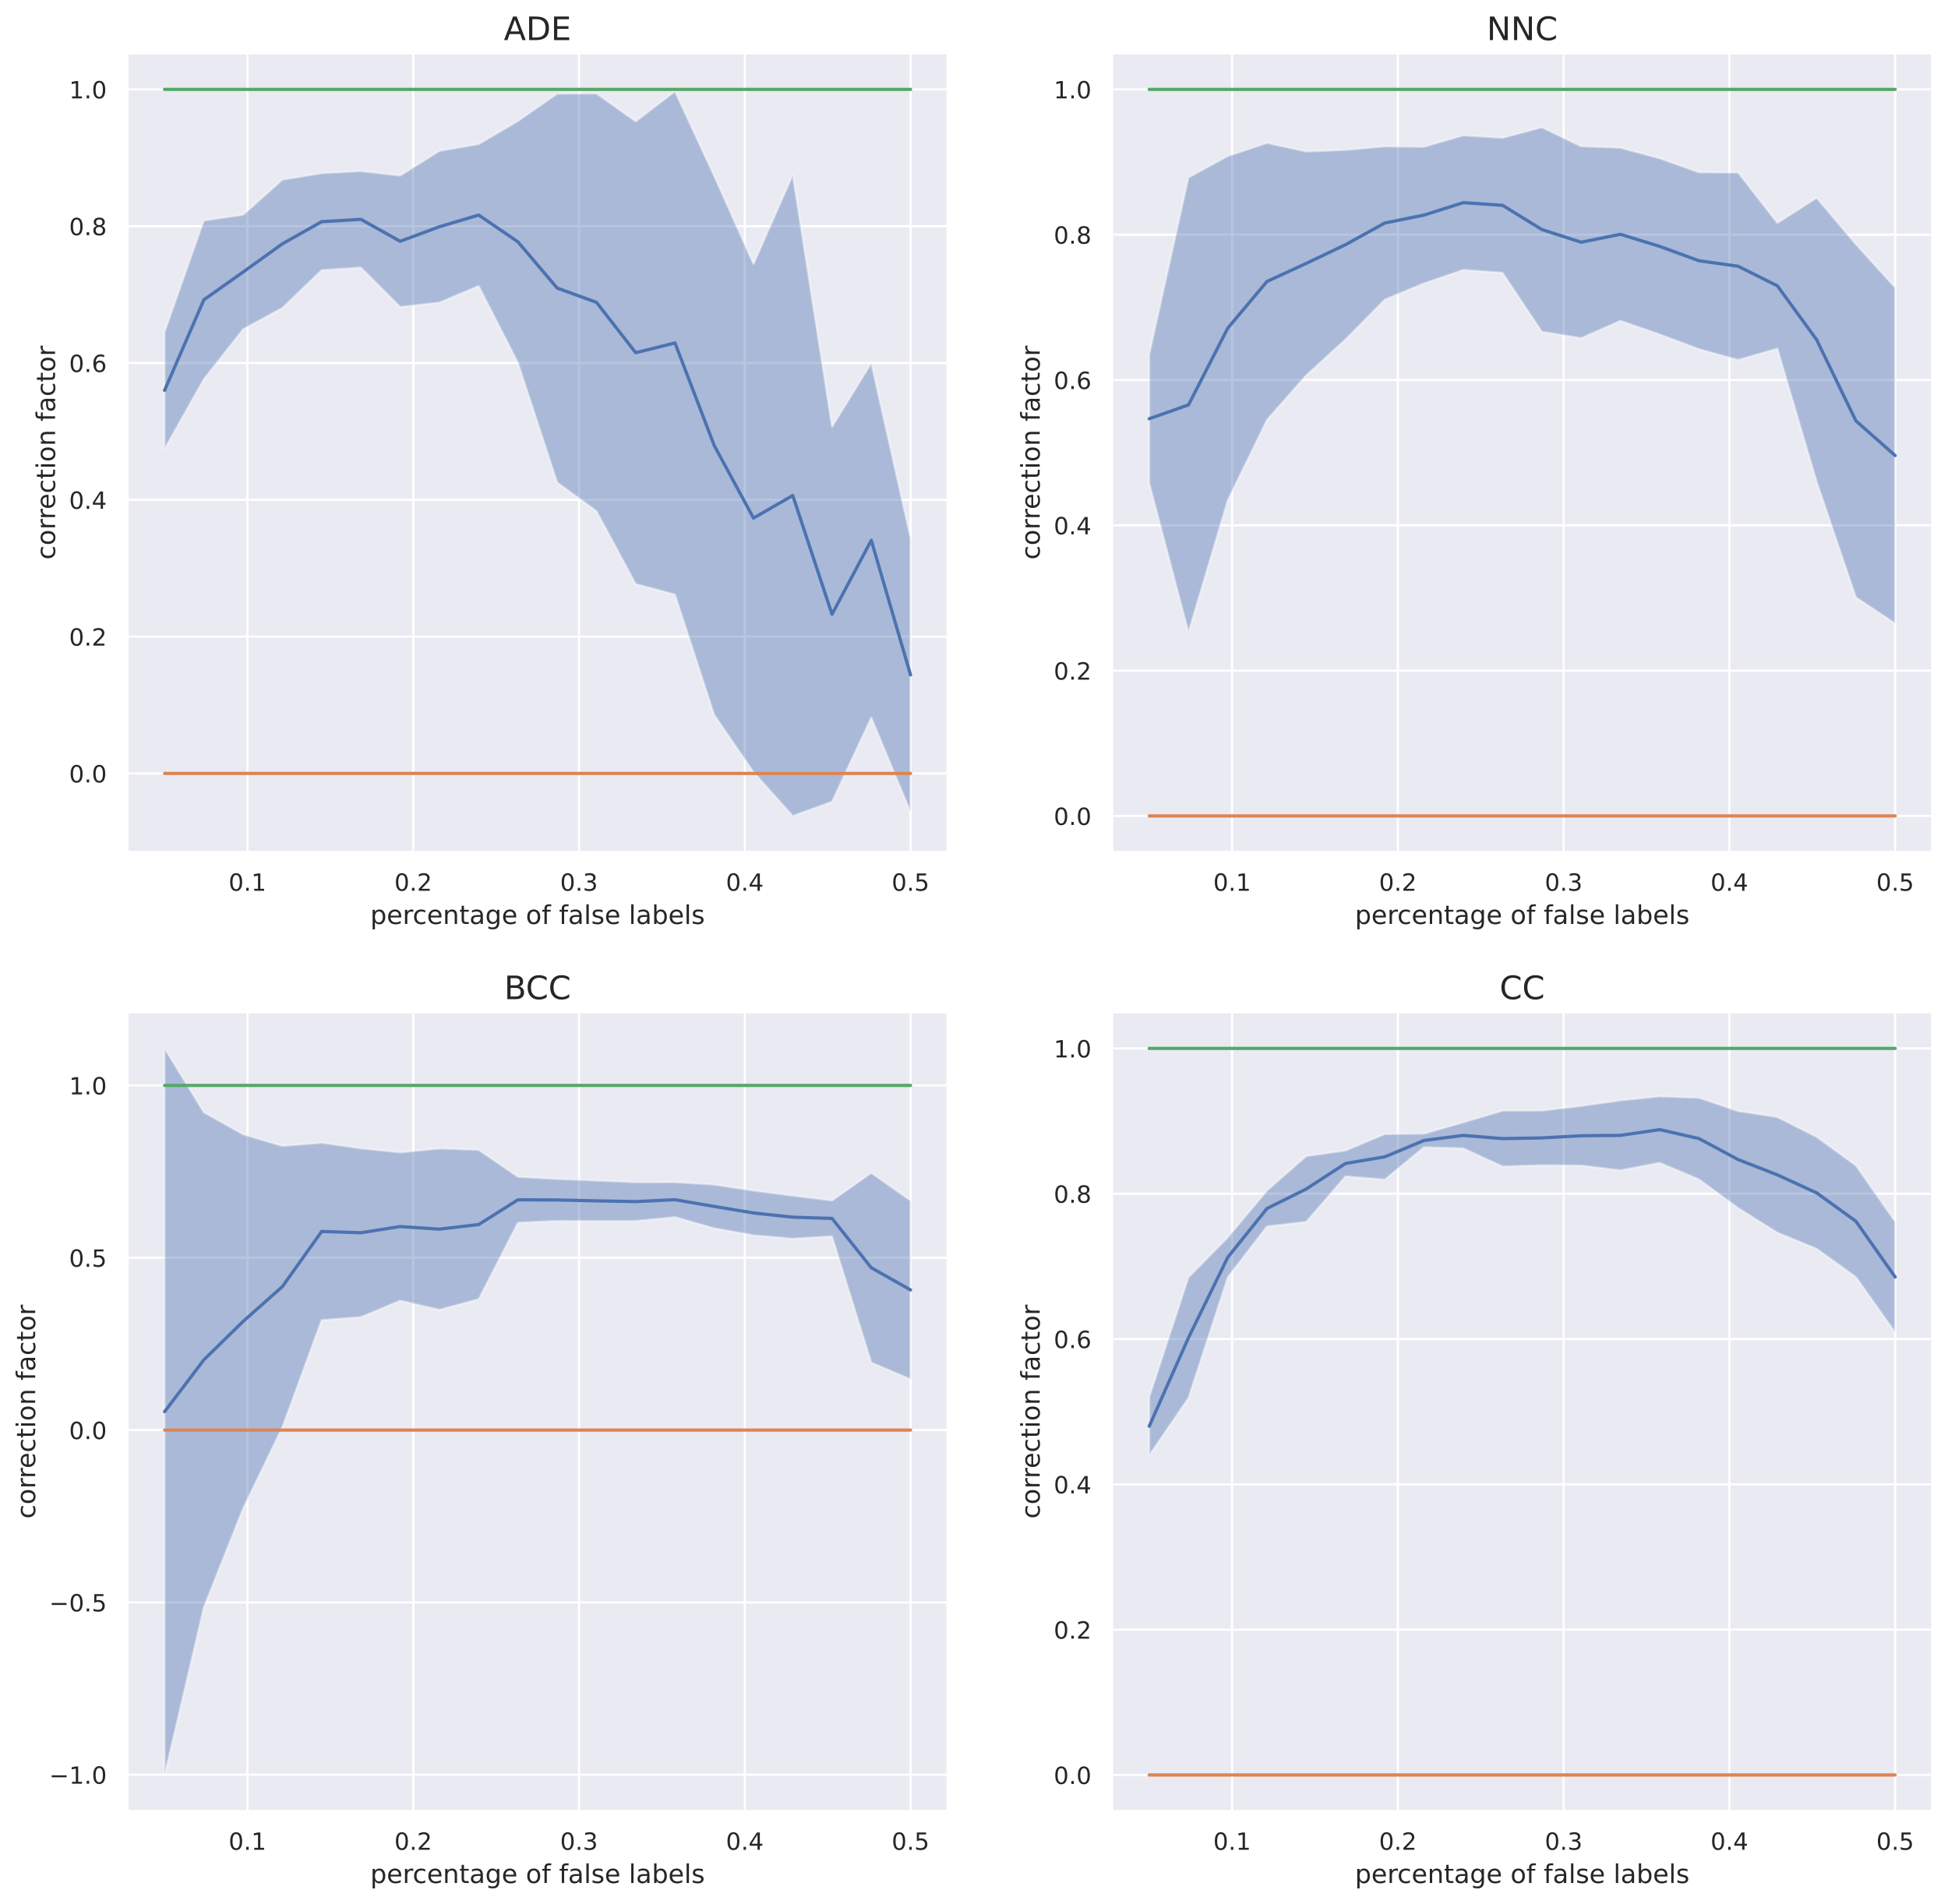 <?xml version="1.0" encoding="utf-8" standalone="no"?>
<!DOCTYPE svg PUBLIC "-//W3C//DTD SVG 1.1//EN"
  "http://www.w3.org/Graphics/SVG/1.1/DTD/svg11.dtd">
<!-- Created with matplotlib (https://matplotlib.org/) -->
<svg height="882.957pt" version="1.1" viewBox="0 0 903.225 882.957" width="903.225pt" xmlns="http://www.w3.org/2000/svg" xmlns:xlink="http://www.w3.org/1999/xlink">
 <defs>
  <style type="text/css">
*{stroke-linecap:butt;stroke-linejoin:round;}
  </style>
 </defs>
 <g id="figure_1">
  <g id="patch_1">
   <path d="M 0 882.957 
L 903.225 882.957 
L 903.225 0 
L 0 0 
z
" style="fill:#ffffff;"/>
  </g>
  <g id="axes_1">
   <g id="patch_2">
    <path d="M 59.025 395.234 
L 439.479 395.234 
L 439.479 24.598 
L 59.025 24.598 
z
" style="fill:#eaeaf2;"/>
   </g>
   <g id="matplotlib.axis_1">
    <g id="xtick_1">
     <g id="line2d_1">
      <path clip-path="url(#p4f6a552a9a)" d="M 114.748 395.234 
L 114.748 24.598 
" style="fill:none;stroke:#ffffff;stroke-linecap:round;"/>
     </g>
     <g id="text_1">
      <!-- 0.1 -->
      <defs>
       <path d="M 31.781 66.406 
Q 24.172 66.406 20.328 58.906 
Q 16.5 51.422 16.5 36.375 
Q 16.5 21.391 20.328 13.891 
Q 24.172 6.391 31.781 6.391 
Q 39.453 6.391 43.281 13.891 
Q 47.125 21.391 47.125 36.375 
Q 47.125 51.422 43.281 58.906 
Q 39.453 66.406 31.781 66.406 
z
M 31.781 74.219 
Q 44.047 74.219 50.516 64.516 
Q 56.984 54.828 56.984 36.375 
Q 56.984 17.969 50.516 8.266 
Q 44.047 -1.422 31.781 -1.422 
Q 19.531 -1.422 13.062 8.266 
Q 6.594 17.969 6.594 36.375 
Q 6.594 54.828 13.062 64.516 
Q 19.531 74.219 31.781 74.219 
z
" id="DejaVuSans-48"/>
       <path d="M 10.688 12.406 
L 21 12.406 
L 21 0 
L 10.688 0 
z
" id="DejaVuSans-46"/>
       <path d="M 12.406 8.297 
L 28.516 8.297 
L 28.516 63.922 
L 10.984 60.406 
L 10.984 69.391 
L 28.422 72.906 
L 38.281 72.906 
L 38.281 8.297 
L 54.391 8.297 
L 54.391 0 
L 12.406 0 
z
" id="DejaVuSans-49"/>
      </defs>
      <g style="fill:#262626;" transform="translate(106.001 413.092)scale(0.11 -0.11)">
       <use xlink:href="#DejaVuSans-48"/>
       <use x="63.623" xlink:href="#DejaVuSans-46"/>
       <use x="95.41" xlink:href="#DejaVuSans-49"/>
      </g>
     </g>
    </g>
    <g id="xtick_2">
     <g id="line2d_2">
      <path clip-path="url(#p4f6a552a9a)" d="M 191.607 395.234 
L 191.607 24.598 
" style="fill:none;stroke:#ffffff;stroke-linecap:round;"/>
     </g>
     <g id="text_2">
      <!-- 0.2 -->
      <defs>
       <path d="M 19.188 8.297 
L 53.609 8.297 
L 53.609 0 
L 7.328 0 
L 7.328 8.297 
Q 12.938 14.109 22.625 23.891 
Q 32.328 33.688 34.812 36.531 
Q 39.547 41.844 41.422 45.531 
Q 43.312 49.219 43.312 52.781 
Q 43.312 58.594 39.234 62.25 
Q 35.156 65.922 28.609 65.922 
Q 23.969 65.922 18.812 64.312 
Q 13.672 62.703 7.812 59.422 
L 7.812 69.391 
Q 13.766 71.781 18.938 73 
Q 24.125 74.219 28.422 74.219 
Q 39.75 74.219 46.484 68.547 
Q 53.219 62.891 53.219 53.422 
Q 53.219 48.922 51.531 44.891 
Q 49.859 40.875 45.406 35.406 
Q 44.188 33.984 37.641 27.219 
Q 31.109 20.453 19.188 8.297 
z
" id="DejaVuSans-50"/>
      </defs>
      <g style="fill:#262626;" transform="translate(182.861 413.092)scale(0.11 -0.11)">
       <use xlink:href="#DejaVuSans-48"/>
       <use x="63.623" xlink:href="#DejaVuSans-46"/>
       <use x="95.41" xlink:href="#DejaVuSans-50"/>
      </g>
     </g>
    </g>
    <g id="xtick_3">
     <g id="line2d_3">
      <path clip-path="url(#p4f6a552a9a)" d="M 268.467 395.234 
L 268.467 24.598 
" style="fill:none;stroke:#ffffff;stroke-linecap:round;"/>
     </g>
     <g id="text_3">
      <!-- 0.3 -->
      <defs>
       <path d="M 40.578 39.312 
Q 47.656 37.797 51.625 33 
Q 55.609 28.219 55.609 21.188 
Q 55.609 10.406 48.188 4.484 
Q 40.766 -1.422 27.094 -1.422 
Q 22.516 -1.422 17.656 -0.516 
Q 12.797 0.391 7.625 2.203 
L 7.625 11.719 
Q 11.719 9.328 16.594 8.109 
Q 21.484 6.891 26.812 6.891 
Q 36.078 6.891 40.938 10.547 
Q 45.797 14.203 45.797 21.188 
Q 45.797 27.641 41.281 31.266 
Q 36.766 34.906 28.719 34.906 
L 20.219 34.906 
L 20.219 43.016 
L 29.109 43.016 
Q 36.375 43.016 40.234 45.922 
Q 44.094 48.828 44.094 54.297 
Q 44.094 59.906 40.109 62.906 
Q 36.141 65.922 28.719 65.922 
Q 24.656 65.922 20.016 65.031 
Q 15.375 64.156 9.812 62.312 
L 9.812 71.094 
Q 15.438 72.656 20.344 73.438 
Q 25.25 74.219 29.594 74.219 
Q 40.828 74.219 47.359 69.109 
Q 53.906 64.016 53.906 55.328 
Q 53.906 49.266 50.438 45.094 
Q 46.969 40.922 40.578 39.312 
z
" id="DejaVuSans-51"/>
      </defs>
      <g style="fill:#262626;" transform="translate(259.72 413.092)scale(0.11 -0.11)">
       <use xlink:href="#DejaVuSans-48"/>
       <use x="63.623" xlink:href="#DejaVuSans-46"/>
       <use x="95.41" xlink:href="#DejaVuSans-51"/>
      </g>
     </g>
    </g>
    <g id="xtick_4">
     <g id="line2d_4">
      <path clip-path="url(#p4f6a552a9a)" d="M 345.326 395.234 
L 345.326 24.598 
" style="fill:none;stroke:#ffffff;stroke-linecap:round;"/>
     </g>
     <g id="text_4">
      <!-- 0.4 -->
      <defs>
       <path d="M 37.797 64.312 
L 12.891 25.391 
L 37.797 25.391 
z
M 35.203 72.906 
L 47.609 72.906 
L 47.609 25.391 
L 58.016 25.391 
L 58.016 17.188 
L 47.609 17.188 
L 47.609 0 
L 37.797 0 
L 37.797 17.188 
L 4.891 17.188 
L 4.891 26.703 
z
" id="DejaVuSans-52"/>
      </defs>
      <g style="fill:#262626;" transform="translate(336.58 413.092)scale(0.11 -0.11)">
       <use xlink:href="#DejaVuSans-48"/>
       <use x="63.623" xlink:href="#DejaVuSans-46"/>
       <use x="95.41" xlink:href="#DejaVuSans-52"/>
      </g>
     </g>
    </g>
    <g id="xtick_5">
     <g id="line2d_5">
      <path clip-path="url(#p4f6a552a9a)" d="M 422.186 395.234 
L 422.186 24.598 
" style="fill:none;stroke:#ffffff;stroke-linecap:round;"/>
     </g>
     <g id="text_5">
      <!-- 0.5 -->
      <defs>
       <path d="M 10.797 72.906 
L 49.516 72.906 
L 49.516 64.594 
L 19.828 64.594 
L 19.828 46.734 
Q 21.969 47.469 24.109 47.828 
Q 26.266 48.188 28.422 48.188 
Q 40.625 48.188 47.75 41.5 
Q 54.891 34.812 54.891 23.391 
Q 54.891 11.625 47.562 5.094 
Q 40.234 -1.422 26.906 -1.422 
Q 22.312 -1.422 17.547 -0.641 
Q 12.797 0.141 7.719 1.703 
L 7.719 11.625 
Q 12.109 9.234 16.797 8.062 
Q 21.484 6.891 26.703 6.891 
Q 35.156 6.891 40.078 11.328 
Q 45.016 15.766 45.016 23.391 
Q 45.016 31 40.078 35.438 
Q 35.156 39.891 26.703 39.891 
Q 22.75 39.891 18.812 39.016 
Q 14.891 38.141 10.797 36.281 
z
" id="DejaVuSans-53"/>
      </defs>
      <g style="fill:#262626;" transform="translate(413.439 413.092)scale(0.11 -0.11)">
       <use xlink:href="#DejaVuSans-48"/>
       <use x="63.623" xlink:href="#DejaVuSans-46"/>
       <use x="95.41" xlink:href="#DejaVuSans-53"/>
      </g>
     </g>
    </g>
    <g id="text_6">
     <!-- percentage of false labels -->
     <defs>
      <path d="M 18.109 8.203 
L 18.109 -20.797 
L 9.078 -20.797 
L 9.078 54.688 
L 18.109 54.688 
L 18.109 46.391 
Q 20.953 51.266 25.266 53.625 
Q 29.594 56 35.594 56 
Q 45.562 56 51.781 48.094 
Q 58.016 40.188 58.016 27.297 
Q 58.016 14.406 51.781 6.484 
Q 45.562 -1.422 35.594 -1.422 
Q 29.594 -1.422 25.266 0.953 
Q 20.953 3.328 18.109 8.203 
z
M 48.688 27.297 
Q 48.688 37.203 44.609 42.844 
Q 40.531 48.484 33.406 48.484 
Q 26.266 48.484 22.188 42.844 
Q 18.109 37.203 18.109 27.297 
Q 18.109 17.391 22.188 11.75 
Q 26.266 6.109 33.406 6.109 
Q 40.531 6.109 44.609 11.75 
Q 48.688 17.391 48.688 27.297 
z
" id="DejaVuSans-112"/>
      <path d="M 56.203 29.594 
L 56.203 25.203 
L 14.891 25.203 
Q 15.484 15.922 20.484 11.062 
Q 25.484 6.203 34.422 6.203 
Q 39.594 6.203 44.453 7.469 
Q 49.312 8.734 54.109 11.281 
L 54.109 2.781 
Q 49.266 0.734 44.188 -0.344 
Q 39.109 -1.422 33.891 -1.422 
Q 20.797 -1.422 13.156 6.188 
Q 5.516 13.812 5.516 26.812 
Q 5.516 40.234 12.766 48.109 
Q 20.016 56 32.328 56 
Q 43.359 56 49.781 48.891 
Q 56.203 41.797 56.203 29.594 
z
M 47.219 32.234 
Q 47.125 39.594 43.094 43.984 
Q 39.062 48.391 32.422 48.391 
Q 24.906 48.391 20.391 44.141 
Q 15.875 39.891 15.188 32.172 
z
" id="DejaVuSans-101"/>
      <path d="M 41.109 46.297 
Q 39.594 47.172 37.812 47.578 
Q 36.031 48 33.891 48 
Q 26.266 48 22.188 43.047 
Q 18.109 38.094 18.109 28.812 
L 18.109 0 
L 9.078 0 
L 9.078 54.688 
L 18.109 54.688 
L 18.109 46.188 
Q 20.953 51.172 25.484 53.578 
Q 30.031 56 36.531 56 
Q 37.453 56 38.578 55.875 
Q 39.703 55.766 41.062 55.516 
z
" id="DejaVuSans-114"/>
      <path d="M 48.781 52.594 
L 48.781 44.188 
Q 44.969 46.297 41.141 47.344 
Q 37.312 48.391 33.406 48.391 
Q 24.656 48.391 19.812 42.844 
Q 14.984 37.312 14.984 27.297 
Q 14.984 17.281 19.812 11.734 
Q 24.656 6.203 33.406 6.203 
Q 37.312 6.203 41.141 7.25 
Q 44.969 8.297 48.781 10.406 
L 48.781 2.094 
Q 45.016 0.344 40.984 -0.531 
Q 36.969 -1.422 32.422 -1.422 
Q 20.062 -1.422 12.781 6.344 
Q 5.516 14.109 5.516 27.297 
Q 5.516 40.672 12.859 48.328 
Q 20.219 56 33.016 56 
Q 37.156 56 41.109 55.141 
Q 45.062 54.297 48.781 52.594 
z
" id="DejaVuSans-99"/>
      <path d="M 54.891 33.016 
L 54.891 0 
L 45.906 0 
L 45.906 32.719 
Q 45.906 40.484 42.875 44.328 
Q 39.844 48.188 33.797 48.188 
Q 26.516 48.188 22.312 43.547 
Q 18.109 38.922 18.109 30.906 
L 18.109 0 
L 9.078 0 
L 9.078 54.688 
L 18.109 54.688 
L 18.109 46.188 
Q 21.344 51.125 25.703 53.562 
Q 30.078 56 35.797 56 
Q 45.219 56 50.047 50.172 
Q 54.891 44.344 54.891 33.016 
z
" id="DejaVuSans-110"/>
      <path d="M 18.312 70.219 
L 18.312 54.688 
L 36.812 54.688 
L 36.812 47.703 
L 18.312 47.703 
L 18.312 18.016 
Q 18.312 11.328 20.141 9.422 
Q 21.969 7.516 27.594 7.516 
L 36.812 7.516 
L 36.812 0 
L 27.594 0 
Q 17.188 0 13.234 3.875 
Q 9.281 7.766 9.281 18.016 
L 9.281 47.703 
L 2.688 47.703 
L 2.688 54.688 
L 9.281 54.688 
L 9.281 70.219 
z
" id="DejaVuSans-116"/>
      <path d="M 34.281 27.484 
Q 23.391 27.484 19.188 25 
Q 14.984 22.516 14.984 16.5 
Q 14.984 11.719 18.141 8.906 
Q 21.297 6.109 26.703 6.109 
Q 34.188 6.109 38.703 11.406 
Q 43.219 16.703 43.219 25.484 
L 43.219 27.484 
z
M 52.203 31.203 
L 52.203 0 
L 43.219 0 
L 43.219 8.297 
Q 40.141 3.328 35.547 0.953 
Q 30.953 -1.422 24.312 -1.422 
Q 15.922 -1.422 10.953 3.297 
Q 6 8.016 6 15.922 
Q 6 25.141 12.172 29.828 
Q 18.359 34.516 30.609 34.516 
L 43.219 34.516 
L 43.219 35.406 
Q 43.219 41.609 39.141 45 
Q 35.062 48.391 27.688 48.391 
Q 23 48.391 18.547 47.266 
Q 14.109 46.141 10.016 43.891 
L 10.016 52.203 
Q 14.938 54.109 19.578 55.047 
Q 24.219 56 28.609 56 
Q 40.484 56 46.344 49.844 
Q 52.203 43.703 52.203 31.203 
z
" id="DejaVuSans-97"/>
      <path d="M 45.406 27.984 
Q 45.406 37.75 41.375 43.109 
Q 37.359 48.484 30.078 48.484 
Q 22.859 48.484 18.828 43.109 
Q 14.797 37.75 14.797 27.984 
Q 14.797 18.266 18.828 12.891 
Q 22.859 7.516 30.078 7.516 
Q 37.359 7.516 41.375 12.891 
Q 45.406 18.266 45.406 27.984 
z
M 54.391 6.781 
Q 54.391 -7.172 48.188 -13.984 
Q 42 -20.797 29.203 -20.797 
Q 24.469 -20.797 20.266 -20.094 
Q 16.062 -19.391 12.109 -17.922 
L 12.109 -9.188 
Q 16.062 -11.328 19.922 -12.344 
Q 23.781 -13.375 27.781 -13.375 
Q 36.625 -13.375 41.016 -8.766 
Q 45.406 -4.156 45.406 5.172 
L 45.406 9.625 
Q 42.625 4.781 38.281 2.391 
Q 33.938 0 27.875 0 
Q 17.828 0 11.672 7.656 
Q 5.516 15.328 5.516 27.984 
Q 5.516 40.672 11.672 48.328 
Q 17.828 56 27.875 56 
Q 33.938 56 38.281 53.609 
Q 42.625 51.219 45.406 46.391 
L 45.406 54.688 
L 54.391 54.688 
z
" id="DejaVuSans-103"/>
      <path id="DejaVuSans-32"/>
      <path d="M 30.609 48.391 
Q 23.391 48.391 19.188 42.75 
Q 14.984 37.109 14.984 27.297 
Q 14.984 17.484 19.156 11.844 
Q 23.344 6.203 30.609 6.203 
Q 37.797 6.203 41.984 11.859 
Q 46.188 17.531 46.188 27.297 
Q 46.188 37.016 41.984 42.703 
Q 37.797 48.391 30.609 48.391 
z
M 30.609 56 
Q 42.328 56 49.016 48.375 
Q 55.719 40.766 55.719 27.297 
Q 55.719 13.875 49.016 6.219 
Q 42.328 -1.422 30.609 -1.422 
Q 18.844 -1.422 12.172 6.219 
Q 5.516 13.875 5.516 27.297 
Q 5.516 40.766 12.172 48.375 
Q 18.844 56 30.609 56 
z
" id="DejaVuSans-111"/>
      <path d="M 37.109 75.984 
L 37.109 68.5 
L 28.516 68.5 
Q 23.688 68.5 21.797 66.547 
Q 19.922 64.594 19.922 59.516 
L 19.922 54.688 
L 34.719 54.688 
L 34.719 47.703 
L 19.922 47.703 
L 19.922 0 
L 10.891 0 
L 10.891 47.703 
L 2.297 47.703 
L 2.297 54.688 
L 10.891 54.688 
L 10.891 58.5 
Q 10.891 67.625 15.141 71.797 
Q 19.391 75.984 28.609 75.984 
z
" id="DejaVuSans-102"/>
      <path d="M 9.422 75.984 
L 18.406 75.984 
L 18.406 0 
L 9.422 0 
z
" id="DejaVuSans-108"/>
      <path d="M 44.281 53.078 
L 44.281 44.578 
Q 40.484 46.531 36.375 47.5 
Q 32.281 48.484 27.875 48.484 
Q 21.188 48.484 17.844 46.438 
Q 14.5 44.391 14.5 40.281 
Q 14.5 37.156 16.891 35.375 
Q 19.281 33.594 26.516 31.984 
L 29.594 31.297 
Q 39.156 29.25 43.188 25.516 
Q 47.219 21.781 47.219 15.094 
Q 47.219 7.469 41.188 3.016 
Q 35.156 -1.422 24.609 -1.422 
Q 20.219 -1.422 15.453 -0.562 
Q 10.688 0.297 5.422 2 
L 5.422 11.281 
Q 10.406 8.688 15.234 7.391 
Q 20.062 6.109 24.812 6.109 
Q 31.156 6.109 34.562 8.281 
Q 37.984 10.453 37.984 14.406 
Q 37.984 18.062 35.516 20.016 
Q 33.062 21.969 24.703 23.781 
L 21.578 24.516 
Q 13.234 26.266 9.516 29.906 
Q 5.812 33.547 5.812 39.891 
Q 5.812 47.609 11.281 51.797 
Q 16.75 56 26.812 56 
Q 31.781 56 36.172 55.266 
Q 40.578 54.547 44.281 53.078 
z
" id="DejaVuSans-115"/>
      <path d="M 48.688 27.297 
Q 48.688 37.203 44.609 42.844 
Q 40.531 48.484 33.406 48.484 
Q 26.266 48.484 22.188 42.844 
Q 18.109 37.203 18.109 27.297 
Q 18.109 17.391 22.188 11.75 
Q 26.266 6.109 33.406 6.109 
Q 40.531 6.109 44.609 11.75 
Q 48.688 17.391 48.688 27.297 
z
M 18.109 46.391 
Q 20.953 51.266 25.266 53.625 
Q 29.594 56 35.594 56 
Q 45.562 56 51.781 48.094 
Q 58.016 40.188 58.016 27.297 
Q 58.016 14.406 51.781 6.484 
Q 45.562 -1.422 35.594 -1.422 
Q 29.594 -1.422 25.266 0.953 
Q 20.953 3.328 18.109 8.203 
L 18.109 0 
L 9.078 0 
L 9.078 75.984 
L 18.109 75.984 
z
" id="DejaVuSans-98"/>
     </defs>
     <g style="fill:#262626;" transform="translate(171.681 428.498)scale(0.12 -0.12)">
      <use xlink:href="#DejaVuSans-112"/>
      <use x="63.477" xlink:href="#DejaVuSans-101"/>
      <use x="125" xlink:href="#DejaVuSans-114"/>
      <use x="163.863" xlink:href="#DejaVuSans-99"/>
      <use x="218.844" xlink:href="#DejaVuSans-101"/>
      <use x="280.367" xlink:href="#DejaVuSans-110"/>
      <use x="343.746" xlink:href="#DejaVuSans-116"/>
      <use x="382.955" xlink:href="#DejaVuSans-97"/>
      <use x="444.234" xlink:href="#DejaVuSans-103"/>
      <use x="507.711" xlink:href="#DejaVuSans-101"/>
      <use x="569.234" xlink:href="#DejaVuSans-32"/>
      <use x="601.021" xlink:href="#DejaVuSans-111"/>
      <use x="662.203" xlink:href="#DejaVuSans-102"/>
      <use x="697.408" xlink:href="#DejaVuSans-32"/>
      <use x="729.195" xlink:href="#DejaVuSans-102"/>
      <use x="764.4" xlink:href="#DejaVuSans-97"/>
      <use x="825.68" xlink:href="#DejaVuSans-108"/>
      <use x="853.463" xlink:href="#DejaVuSans-115"/>
      <use x="905.562" xlink:href="#DejaVuSans-101"/>
      <use x="967.086" xlink:href="#DejaVuSans-32"/>
      <use x="998.873" xlink:href="#DejaVuSans-108"/>
      <use x="1026.656" xlink:href="#DejaVuSans-97"/>
      <use x="1087.936" xlink:href="#DejaVuSans-98"/>
      <use x="1151.412" xlink:href="#DejaVuSans-101"/>
      <use x="1212.936" xlink:href="#DejaVuSans-108"/>
      <use x="1240.719" xlink:href="#DejaVuSans-115"/>
     </g>
    </g>
   </g>
   <g id="matplotlib.axis_2">
    <g id="ytick_1">
     <g id="line2d_6">
      <path clip-path="url(#p4f6a552a9a)" d="M 59.025 358.68 
L 439.479 358.68 
" style="fill:none;stroke:#ffffff;stroke-linecap:round;"/>
     </g>
     <g id="text_7">
      <!-- 0.0 -->
      <g style="fill:#262626;" transform="translate(32.031 362.86)scale(0.11 -0.11)">
       <use xlink:href="#DejaVuSans-48"/>
       <use x="63.623" xlink:href="#DejaVuSans-46"/>
       <use x="95.41" xlink:href="#DejaVuSans-48"/>
      </g>
     </g>
    </g>
    <g id="ytick_2">
     <g id="line2d_7">
      <path clip-path="url(#p4f6a552a9a)" d="M 59.025 295.233 
L 439.479 295.233 
" style="fill:none;stroke:#ffffff;stroke-linecap:round;"/>
     </g>
     <g id="text_8">
      <!-- 0.2 -->
      <g style="fill:#262626;" transform="translate(32.031 299.412)scale(0.11 -0.11)">
       <use xlink:href="#DejaVuSans-48"/>
       <use x="63.623" xlink:href="#DejaVuSans-46"/>
       <use x="95.41" xlink:href="#DejaVuSans-50"/>
      </g>
     </g>
    </g>
    <g id="ytick_3">
     <g id="line2d_8">
      <path clip-path="url(#p4f6a552a9a)" d="M 59.025 231.786 
L 439.479 231.786 
" style="fill:none;stroke:#ffffff;stroke-linecap:round;"/>
     </g>
     <g id="text_9">
      <!-- 0.4 -->
      <g style="fill:#262626;" transform="translate(32.031 235.965)scale(0.11 -0.11)">
       <use xlink:href="#DejaVuSans-48"/>
       <use x="63.623" xlink:href="#DejaVuSans-46"/>
       <use x="95.41" xlink:href="#DejaVuSans-52"/>
      </g>
     </g>
    </g>
    <g id="ytick_4">
     <g id="line2d_9">
      <path clip-path="url(#p4f6a552a9a)" d="M 59.025 168.339 
L 439.479 168.339 
" style="fill:none;stroke:#ffffff;stroke-linecap:round;"/>
     </g>
     <g id="text_10">
      <!-- 0.6 -->
      <defs>
       <path d="M 33.016 40.375 
Q 26.375 40.375 22.484 35.828 
Q 18.609 31.297 18.609 23.391 
Q 18.609 15.531 22.484 10.953 
Q 26.375 6.391 33.016 6.391 
Q 39.656 6.391 43.531 10.953 
Q 47.406 15.531 47.406 23.391 
Q 47.406 31.297 43.531 35.828 
Q 39.656 40.375 33.016 40.375 
z
M 52.594 71.297 
L 52.594 62.312 
Q 48.875 64.062 45.094 64.984 
Q 41.312 65.922 37.594 65.922 
Q 27.828 65.922 22.672 59.328 
Q 17.531 52.734 16.797 39.406 
Q 19.672 43.656 24.016 45.922 
Q 28.375 48.188 33.594 48.188 
Q 44.578 48.188 50.953 41.516 
Q 57.328 34.859 57.328 23.391 
Q 57.328 12.156 50.688 5.359 
Q 44.047 -1.422 33.016 -1.422 
Q 20.359 -1.422 13.672 8.266 
Q 6.984 17.969 6.984 36.375 
Q 6.984 53.656 15.188 63.938 
Q 23.391 74.219 37.203 74.219 
Q 40.922 74.219 44.703 73.484 
Q 48.484 72.75 52.594 71.297 
z
" id="DejaVuSans-54"/>
      </defs>
      <g style="fill:#262626;" transform="translate(32.031 172.518)scale(0.11 -0.11)">
       <use xlink:href="#DejaVuSans-48"/>
       <use x="63.623" xlink:href="#DejaVuSans-46"/>
       <use x="95.41" xlink:href="#DejaVuSans-54"/>
      </g>
     </g>
    </g>
    <g id="ytick_5">
     <g id="line2d_10">
      <path clip-path="url(#p4f6a552a9a)" d="M 59.025 104.892 
L 439.479 104.892 
" style="fill:none;stroke:#ffffff;stroke-linecap:round;"/>
     </g>
     <g id="text_11">
      <!-- 0.8 -->
      <defs>
       <path d="M 31.781 34.625 
Q 24.75 34.625 20.719 30.859 
Q 16.703 27.094 16.703 20.516 
Q 16.703 13.922 20.719 10.156 
Q 24.75 6.391 31.781 6.391 
Q 38.812 6.391 42.859 10.172 
Q 46.922 13.969 46.922 20.516 
Q 46.922 27.094 42.891 30.859 
Q 38.875 34.625 31.781 34.625 
z
M 21.922 38.812 
Q 15.578 40.375 12.031 44.719 
Q 8.5 49.078 8.5 55.328 
Q 8.5 64.062 14.719 69.141 
Q 20.953 74.219 31.781 74.219 
Q 42.672 74.219 48.875 69.141 
Q 55.078 64.062 55.078 55.328 
Q 55.078 49.078 51.531 44.719 
Q 48 40.375 41.703 38.812 
Q 48.828 37.156 52.797 32.312 
Q 56.781 27.484 56.781 20.516 
Q 56.781 9.906 50.312 4.234 
Q 43.844 -1.422 31.781 -1.422 
Q 19.734 -1.422 13.25 4.234 
Q 6.781 9.906 6.781 20.516 
Q 6.781 27.484 10.781 32.312 
Q 14.797 37.156 21.922 38.812 
z
M 18.312 54.391 
Q 18.312 48.734 21.844 45.562 
Q 25.391 42.391 31.781 42.391 
Q 38.141 42.391 41.719 45.562 
Q 45.312 48.734 45.312 54.391 
Q 45.312 60.062 41.719 63.234 
Q 38.141 66.406 31.781 66.406 
Q 25.391 66.406 21.844 63.234 
Q 18.312 60.062 18.312 54.391 
z
" id="DejaVuSans-56"/>
      </defs>
      <g style="fill:#262626;" transform="translate(32.031 109.071)scale(0.11 -0.11)">
       <use xlink:href="#DejaVuSans-48"/>
       <use x="63.623" xlink:href="#DejaVuSans-46"/>
       <use x="95.41" xlink:href="#DejaVuSans-56"/>
      </g>
     </g>
    </g>
    <g id="ytick_6">
     <g id="line2d_11">
      <path clip-path="url(#p4f6a552a9a)" d="M 59.025 41.445 
L 439.479 41.445 
" style="fill:none;stroke:#ffffff;stroke-linecap:round;"/>
     </g>
     <g id="text_12">
      <!-- 1.0 -->
      <g style="fill:#262626;" transform="translate(32.031 45.624)scale(0.11 -0.11)">
       <use xlink:href="#DejaVuSans-49"/>
       <use x="63.623" xlink:href="#DejaVuSans-46"/>
       <use x="95.41" xlink:href="#DejaVuSans-48"/>
      </g>
     </g>
    </g>
    <g id="text_13">
     <!-- correction factor -->
     <defs>
      <path d="M 9.422 54.688 
L 18.406 54.688 
L 18.406 0 
L 9.422 0 
z
M 9.422 75.984 
L 18.406 75.984 
L 18.406 64.594 
L 9.422 64.594 
z
" id="DejaVuSans-105"/>
     </defs>
     <g style="fill:#262626;" transform="translate(25.536 259.548)rotate(-90)scale(0.12 -0.12)">
      <use xlink:href="#DejaVuSans-99"/>
      <use x="54.98" xlink:href="#DejaVuSans-111"/>
      <use x="116.162" xlink:href="#DejaVuSans-114"/>
      <use x="155.525" xlink:href="#DejaVuSans-114"/>
      <use x="194.389" xlink:href="#DejaVuSans-101"/>
      <use x="255.912" xlink:href="#DejaVuSans-99"/>
      <use x="310.893" xlink:href="#DejaVuSans-116"/>
      <use x="350.102" xlink:href="#DejaVuSans-105"/>
      <use x="377.885" xlink:href="#DejaVuSans-111"/>
      <use x="439.066" xlink:href="#DejaVuSans-110"/>
      <use x="502.445" xlink:href="#DejaVuSans-32"/>
      <use x="534.232" xlink:href="#DejaVuSans-102"/>
      <use x="569.438" xlink:href="#DejaVuSans-97"/>
      <use x="630.717" xlink:href="#DejaVuSans-99"/>
      <use x="685.697" xlink:href="#DejaVuSans-116"/>
      <use x="724.906" xlink:href="#DejaVuSans-111"/>
      <use x="786.088" xlink:href="#DejaVuSans-114"/>
     </g>
    </g>
   </g>
   <g id="PolyCollection_1">
    <defs>
     <path d="M 76.318 -729.013 
L 76.318 -674.845 
L 94.522 -707.168 
L 112.725 -730.289 
L 130.929 -740.181 
L 149.132 -757.694 
L 167.336 -758.916 
L 185.54 -740.625 
L 203.743 -742.675 
L 221.947 -750.37 
L 240.15 -714.787 
L 258.354 -659.214 
L 276.557 -645.947 
L 294.761 -612.138 
L 312.965 -607.265 
L 331.168 -551.429 
L 349.372 -524.914 
L 367.575 -504.57 
L 385.779 -511.178 
L 403.982 -550.235 
L 422.186 -506.461 
L 422.186 -633.457 
L 422.186 -633.457 
L 403.982 -714.53 
L 385.779 -684.976 
L 367.575 -801.768 
L 349.372 -760.455 
L 331.168 -801.263 
L 312.965 -840.57 
L 294.761 -826.624 
L 276.557 -839.568 
L 258.354 -839.485 
L 240.15 -826.793 
L 221.947 -816.08 
L 203.743 -812.94 
L 185.54 -801.484 
L 167.336 -803.56 
L 149.132 -802.589 
L 130.929 -799.582 
L 112.725 -783.316 
L 94.522 -780.682 
L 76.318 -729.013 
z
" id="m8c7d9fea45" style="stroke:#ffffff;stroke-opacity:0.4;"/>
    </defs>
    <g clip-path="url(#p4f6a552a9a)">
     <use style="fill:#4c72b0;fill-opacity:0.4;stroke:#ffffff;stroke-opacity:0.4;" x="0" xlink:href="#m8c7d9fea45" y="882.957"/>
    </g>
   </g>
   <g id="line2d_12">
    <path clip-path="url(#p4f6a552a9a)" d="M 76.318 181.028 
L 94.522 139.032 
L 112.725 126.155 
L 130.929 113.076 
L 149.132 102.815 
L 167.336 101.72 
L 185.54 111.903 
L 203.743 105.15 
L 221.947 99.732 
L 240.15 112.167 
L 258.354 133.608 
L 276.557 140.2 
L 294.761 163.576 
L 312.965 159.04 
L 331.168 206.611 
L 349.372 240.273 
L 367.575 229.788 
L 385.779 284.88 
L 403.982 250.575 
L 422.186 312.998 
" style="fill:none;stroke:#4c72b0;stroke-linecap:round;stroke-width:1.5;"/>
   </g>
   <g id="line2d_13">
    <path clip-path="url(#p4f6a552a9a)" d="M 76.318 358.68 
L 94.522 358.68 
L 112.725 358.68 
L 130.929 358.68 
L 149.132 358.68 
L 167.336 358.68 
L 185.54 358.68 
L 203.743 358.68 
L 221.947 358.68 
L 240.15 358.68 
L 258.354 358.68 
L 276.557 358.68 
L 294.761 358.68 
L 312.965 358.68 
L 331.168 358.68 
L 349.372 358.68 
L 367.575 358.68 
L 385.779 358.68 
L 403.982 358.68 
L 422.186 358.68 
" style="fill:none;stroke:#dd8452;stroke-linecap:round;stroke-width:1.5;"/>
   </g>
   <g id="line2d_14">
    <path clip-path="url(#p4f6a552a9a)" d="M 76.318 41.445 
L 94.522 41.445 
L 112.725 41.445 
L 130.929 41.445 
L 149.132 41.445 
L 167.336 41.445 
L 185.54 41.445 
L 203.743 41.445 
L 221.947 41.445 
L 240.15 41.445 
L 258.354 41.445 
L 276.557 41.445 
L 294.761 41.445 
L 312.965 41.445 
L 331.168 41.445 
L 349.372 41.445 
L 367.575 41.445 
L 385.779 41.445 
L 403.982 41.445 
L 422.186 41.445 
" style="fill:none;stroke:#55a868;stroke-linecap:round;stroke-width:1.5;"/>
   </g>
   <g id="patch_3">
    <path d="M 59.025 395.234 
L 59.025 24.598 
" style="fill:none;stroke:#ffffff;stroke-linecap:square;stroke-linejoin:miter;stroke-width:1.25;"/>
   </g>
   <g id="patch_4">
    <path d="M 439.479 395.234 
L 439.479 24.598 
" style="fill:none;stroke:#ffffff;stroke-linecap:square;stroke-linejoin:miter;stroke-width:1.25;"/>
   </g>
   <g id="patch_5">
    <path d="M 59.025 395.234 
L 439.479 395.234 
" style="fill:none;stroke:#ffffff;stroke-linecap:square;stroke-linejoin:miter;stroke-width:1.25;"/>
   </g>
   <g id="patch_6">
    <path d="M 59.025 24.598 
L 439.479 24.598 
" style="fill:none;stroke:#ffffff;stroke-linecap:square;stroke-linejoin:miter;stroke-width:1.25;"/>
   </g>
   <g id="text_14">
    <!-- ADE -->
    <defs>
     <path d="M 34.188 63.188 
L 20.797 26.906 
L 47.609 26.906 
z
M 28.609 72.906 
L 39.797 72.906 
L 67.578 0 
L 57.328 0 
L 50.688 18.703 
L 17.828 18.703 
L 11.188 0 
L 0.781 0 
z
" id="DejaVuSans-65"/>
     <path d="M 19.672 64.797 
L 19.672 8.109 
L 31.594 8.109 
Q 46.688 8.109 53.688 14.938 
Q 60.688 21.781 60.688 36.531 
Q 60.688 51.172 53.688 57.984 
Q 46.688 64.797 31.594 64.797 
z
M 9.812 72.906 
L 30.078 72.906 
Q 51.266 72.906 61.172 64.094 
Q 71.094 55.281 71.094 36.531 
Q 71.094 17.672 61.125 8.828 
Q 51.172 0 30.078 0 
L 9.812 0 
z
" id="DejaVuSans-68"/>
     <path d="M 9.812 72.906 
L 55.906 72.906 
L 55.906 64.594 
L 19.672 64.594 
L 19.672 43.016 
L 54.391 43.016 
L 54.391 34.719 
L 19.672 34.719 
L 19.672 8.297 
L 56.781 8.297 
L 56.781 0 
L 9.812 0 
z
" id="DejaVuSans-69"/>
    </defs>
    <g style="fill:#262626;" transform="translate(233.608 18.598)scale(0.15 -0.15)">
     <use xlink:href="#DejaVuSans-65"/>
     <use x="68.408" xlink:href="#DejaVuSans-68"/>
     <use x="145.41" xlink:href="#DejaVuSans-69"/>
    </g>
   </g>
  </g>
  <g id="axes_2">
   <g id="patch_7">
    <path d="M 515.57 395.234 
L 896.025 395.234 
L 896.025 24.598 
L 515.57 24.598 
z
" style="fill:#eaeaf2;"/>
   </g>
   <g id="matplotlib.axis_3">
    <g id="xtick_6">
     <g id="line2d_15">
      <path clip-path="url(#pdddfef97c0)" d="M 571.293 395.234 
L 571.293 24.598 
" style="fill:none;stroke:#ffffff;stroke-linecap:round;"/>
     </g>
     <g id="text_15">
      <!-- 0.1 -->
      <g style="fill:#262626;" transform="translate(562.547 413.092)scale(0.11 -0.11)">
       <use xlink:href="#DejaVuSans-48"/>
       <use x="63.623" xlink:href="#DejaVuSans-46"/>
       <use x="95.41" xlink:href="#DejaVuSans-49"/>
      </g>
     </g>
    </g>
    <g id="xtick_7">
     <g id="line2d_16">
      <path clip-path="url(#pdddfef97c0)" d="M 648.153 395.234 
L 648.153 24.598 
" style="fill:none;stroke:#ffffff;stroke-linecap:round;"/>
     </g>
     <g id="text_16">
      <!-- 0.2 -->
      <g style="fill:#262626;" transform="translate(639.406 413.092)scale(0.11 -0.11)">
       <use xlink:href="#DejaVuSans-48"/>
       <use x="63.623" xlink:href="#DejaVuSans-46"/>
       <use x="95.41" xlink:href="#DejaVuSans-50"/>
      </g>
     </g>
    </g>
    <g id="xtick_8">
     <g id="line2d_17">
      <path clip-path="url(#pdddfef97c0)" d="M 725.012 395.234 
L 725.012 24.598 
" style="fill:none;stroke:#ffffff;stroke-linecap:round;"/>
     </g>
     <g id="text_17">
      <!-- 0.3 -->
      <g style="fill:#262626;" transform="translate(716.266 413.092)scale(0.11 -0.11)">
       <use xlink:href="#DejaVuSans-48"/>
       <use x="63.623" xlink:href="#DejaVuSans-46"/>
       <use x="95.41" xlink:href="#DejaVuSans-51"/>
      </g>
     </g>
    </g>
    <g id="xtick_9">
     <g id="line2d_18">
      <path clip-path="url(#pdddfef97c0)" d="M 801.872 395.234 
L 801.872 24.598 
" style="fill:none;stroke:#ffffff;stroke-linecap:round;"/>
     </g>
     <g id="text_18">
      <!-- 0.4 -->
      <g style="fill:#262626;" transform="translate(793.125 413.092)scale(0.11 -0.11)">
       <use xlink:href="#DejaVuSans-48"/>
       <use x="63.623" xlink:href="#DejaVuSans-46"/>
       <use x="95.41" xlink:href="#DejaVuSans-52"/>
      </g>
     </g>
    </g>
    <g id="xtick_10">
     <g id="line2d_19">
      <path clip-path="url(#pdddfef97c0)" d="M 878.731 395.234 
L 878.731 24.598 
" style="fill:none;stroke:#ffffff;stroke-linecap:round;"/>
     </g>
     <g id="text_19">
      <!-- 0.5 -->
      <g style="fill:#262626;" transform="translate(869.985 413.092)scale(0.11 -0.11)">
       <use xlink:href="#DejaVuSans-48"/>
       <use x="63.623" xlink:href="#DejaVuSans-46"/>
       <use x="95.41" xlink:href="#DejaVuSans-53"/>
      </g>
     </g>
    </g>
    <g id="text_20">
     <!-- percentage of false labels -->
     <g style="fill:#262626;" transform="translate(628.227 428.498)scale(0.12 -0.12)">
      <use xlink:href="#DejaVuSans-112"/>
      <use x="63.477" xlink:href="#DejaVuSans-101"/>
      <use x="125" xlink:href="#DejaVuSans-114"/>
      <use x="163.863" xlink:href="#DejaVuSans-99"/>
      <use x="218.844" xlink:href="#DejaVuSans-101"/>
      <use x="280.367" xlink:href="#DejaVuSans-110"/>
      <use x="343.746" xlink:href="#DejaVuSans-116"/>
      <use x="382.955" xlink:href="#DejaVuSans-97"/>
      <use x="444.234" xlink:href="#DejaVuSans-103"/>
      <use x="507.711" xlink:href="#DejaVuSans-101"/>
      <use x="569.234" xlink:href="#DejaVuSans-32"/>
      <use x="601.021" xlink:href="#DejaVuSans-111"/>
      <use x="662.203" xlink:href="#DejaVuSans-102"/>
      <use x="697.408" xlink:href="#DejaVuSans-32"/>
      <use x="729.195" xlink:href="#DejaVuSans-102"/>
      <use x="764.4" xlink:href="#DejaVuSans-97"/>
      <use x="825.68" xlink:href="#DejaVuSans-108"/>
      <use x="853.463" xlink:href="#DejaVuSans-115"/>
      <use x="905.562" xlink:href="#DejaVuSans-101"/>
      <use x="967.086" xlink:href="#DejaVuSans-32"/>
      <use x="998.873" xlink:href="#DejaVuSans-108"/>
      <use x="1026.656" xlink:href="#DejaVuSans-97"/>
      <use x="1087.936" xlink:href="#DejaVuSans-98"/>
      <use x="1151.412" xlink:href="#DejaVuSans-101"/>
      <use x="1212.936" xlink:href="#DejaVuSans-108"/>
      <use x="1240.719" xlink:href="#DejaVuSans-115"/>
     </g>
    </g>
   </g>
   <g id="matplotlib.axis_4">
    <g id="ytick_7">
     <g id="line2d_20">
      <path clip-path="url(#pdddfef97c0)" d="M 515.57 378.387 
L 896.025 378.387 
" style="fill:none;stroke:#ffffff;stroke-linecap:round;"/>
     </g>
     <g id="text_21">
      <!-- 0.0 -->
      <g style="fill:#262626;" transform="translate(488.577 382.566)scale(0.11 -0.11)">
       <use xlink:href="#DejaVuSans-48"/>
       <use x="63.623" xlink:href="#DejaVuSans-46"/>
       <use x="95.41" xlink:href="#DejaVuSans-48"/>
      </g>
     </g>
    </g>
    <g id="ytick_8">
     <g id="line2d_21">
      <path clip-path="url(#pdddfef97c0)" d="M 515.57 310.998 
L 896.025 310.998 
" style="fill:none;stroke:#ffffff;stroke-linecap:round;"/>
     </g>
     <g id="text_22">
      <!-- 0.2 -->
      <g style="fill:#262626;" transform="translate(488.577 315.178)scale(0.11 -0.11)">
       <use xlink:href="#DejaVuSans-48"/>
       <use x="63.623" xlink:href="#DejaVuSans-46"/>
       <use x="95.41" xlink:href="#DejaVuSans-50"/>
      </g>
     </g>
    </g>
    <g id="ytick_9">
     <g id="line2d_22">
      <path clip-path="url(#pdddfef97c0)" d="M 515.57 243.61 
L 896.025 243.61 
" style="fill:none;stroke:#ffffff;stroke-linecap:round;"/>
     </g>
     <g id="text_23">
      <!-- 0.4 -->
      <g style="fill:#262626;" transform="translate(488.577 247.789)scale(0.11 -0.11)">
       <use xlink:href="#DejaVuSans-48"/>
       <use x="63.623" xlink:href="#DejaVuSans-46"/>
       <use x="95.41" xlink:href="#DejaVuSans-52"/>
      </g>
     </g>
    </g>
    <g id="ytick_10">
     <g id="line2d_23">
      <path clip-path="url(#pdddfef97c0)" d="M 515.57 176.222 
L 896.025 176.222 
" style="fill:none;stroke:#ffffff;stroke-linecap:round;"/>
     </g>
     <g id="text_24">
      <!-- 0.6 -->
      <g style="fill:#262626;" transform="translate(488.577 180.401)scale(0.11 -0.11)">
       <use xlink:href="#DejaVuSans-48"/>
       <use x="63.623" xlink:href="#DejaVuSans-46"/>
       <use x="95.41" xlink:href="#DejaVuSans-54"/>
      </g>
     </g>
    </g>
    <g id="ytick_11">
     <g id="line2d_24">
      <path clip-path="url(#pdddfef97c0)" d="M 515.57 108.833 
L 896.025 108.833 
" style="fill:none;stroke:#ffffff;stroke-linecap:round;"/>
     </g>
     <g id="text_25">
      <!-- 0.8 -->
      <g style="fill:#262626;" transform="translate(488.577 113.012)scale(0.11 -0.11)">
       <use xlink:href="#DejaVuSans-48"/>
       <use x="63.623" xlink:href="#DejaVuSans-46"/>
       <use x="95.41" xlink:href="#DejaVuSans-56"/>
      </g>
     </g>
    </g>
    <g id="ytick_12">
     <g id="line2d_25">
      <path clip-path="url(#pdddfef97c0)" d="M 515.57 41.445 
L 896.025 41.445 
" style="fill:none;stroke:#ffffff;stroke-linecap:round;"/>
     </g>
     <g id="text_26">
      <!-- 1.0 -->
      <g style="fill:#262626;" transform="translate(488.577 45.624)scale(0.11 -0.11)">
       <use xlink:href="#DejaVuSans-49"/>
       <use x="63.623" xlink:href="#DejaVuSans-46"/>
       <use x="95.41" xlink:href="#DejaVuSans-48"/>
      </g>
     </g>
    </g>
    <g id="text_27">
     <!-- correction factor -->
     <g style="fill:#262626;" transform="translate(482.081 259.548)rotate(-90)scale(0.12 -0.12)">
      <use xlink:href="#DejaVuSans-99"/>
      <use x="54.98" xlink:href="#DejaVuSans-111"/>
      <use x="116.162" xlink:href="#DejaVuSans-114"/>
      <use x="155.525" xlink:href="#DejaVuSans-114"/>
      <use x="194.389" xlink:href="#DejaVuSans-101"/>
      <use x="255.912" xlink:href="#DejaVuSans-99"/>
      <use x="310.893" xlink:href="#DejaVuSans-116"/>
      <use x="350.102" xlink:href="#DejaVuSans-105"/>
      <use x="377.885" xlink:href="#DejaVuSans-111"/>
      <use x="439.066" xlink:href="#DejaVuSans-110"/>
      <use x="502.445" xlink:href="#DejaVuSans-32"/>
      <use x="534.232" xlink:href="#DejaVuSans-102"/>
      <use x="569.438" xlink:href="#DejaVuSans-97"/>
      <use x="630.717" xlink:href="#DejaVuSans-99"/>
      <use x="685.697" xlink:href="#DejaVuSans-116"/>
      <use x="724.906" xlink:href="#DejaVuSans-111"/>
      <use x="786.088" xlink:href="#DejaVuSans-114"/>
     </g>
    </g>
   </g>
   <g id="PolyCollection_2">
    <defs>
     <path d="M 532.864 -718.566 
L 532.864 -658.965 
L 551.067 -589.756 
L 569.271 -650.994 
L 587.474 -688.269 
L 605.678 -708.964 
L 623.882 -725.579 
L 642.085 -744.054 
L 660.289 -751.576 
L 678.492 -757.817 
L 696.696 -756.479 
L 714.899 -729.132 
L 733.103 -726.17 
L 751.306 -734.199 
L 769.51 -727.915 
L 787.714 -721.065 
L 805.917 -716.062 
L 824.121 -721.312 
L 842.324 -659.615 
L 860.528 -605.949 
L 878.731 -593.834 
L 878.731 -749.554 
L 878.731 -749.554 
L 860.528 -769.597 
L 842.324 -791.156 
L 824.121 -779.475 
L 805.917 -802.898 
L 787.714 -803.016 
L 769.51 -809.498 
L 751.306 -814.403 
L 733.103 -815.072 
L 714.899 -823.898 
L 696.696 -818.995 
L 678.492 -820.151 
L 660.289 -814.861 
L 642.085 -815.026 
L 623.882 -813.403 
L 605.678 -812.656 
L 587.474 -816.616 
L 569.271 -810.56 
L 551.067 -800.611 
L 532.864 -718.566 
z
" id="m69fd37b209" style="stroke:#ffffff;stroke-opacity:0.4;"/>
    </defs>
    <g clip-path="url(#pdddfef97c0)">
     <use style="fill:#4c72b0;fill-opacity:0.4;stroke:#ffffff;stroke-opacity:0.4;" x="0" xlink:href="#m69fd37b209" y="882.957"/>
    </g>
   </g>
   <g id="line2d_26">
    <path clip-path="url(#pdddfef97c0)" d="M 532.864 194.192 
L 551.067 187.774 
L 569.271 152.18 
L 587.474 130.515 
L 605.678 122.148 
L 623.882 113.466 
L 642.085 103.418 
L 660.289 99.738 
L 678.492 93.973 
L 696.696 95.221 
L 714.899 106.443 
L 733.103 112.336 
L 751.306 108.656 
L 769.51 114.251 
L 787.714 120.917 
L 805.917 123.478 
L 824.121 132.564 
L 842.324 157.572 
L 860.528 195.185 
L 878.731 211.264 
" style="fill:none;stroke:#4c72b0;stroke-linecap:round;stroke-width:1.5;"/>
   </g>
   <g id="line2d_27">
    <path clip-path="url(#pdddfef97c0)" d="M 532.864 378.387 
L 551.067 378.387 
L 569.271 378.387 
L 587.474 378.387 
L 605.678 378.387 
L 623.882 378.387 
L 642.085 378.387 
L 660.289 378.387 
L 678.492 378.387 
L 696.696 378.387 
L 714.899 378.387 
L 733.103 378.387 
L 751.306 378.387 
L 769.51 378.387 
L 787.714 378.387 
L 805.917 378.387 
L 824.121 378.387 
L 842.324 378.387 
L 860.528 378.387 
L 878.731 378.387 
" style="fill:none;stroke:#dd8452;stroke-linecap:round;stroke-width:1.5;"/>
   </g>
   <g id="line2d_28">
    <path clip-path="url(#pdddfef97c0)" d="M 532.864 41.445 
L 551.067 41.445 
L 569.271 41.445 
L 587.474 41.445 
L 605.678 41.445 
L 623.882 41.445 
L 642.085 41.445 
L 660.289 41.445 
L 678.492 41.445 
L 696.696 41.445 
L 714.899 41.445 
L 733.103 41.445 
L 751.306 41.445 
L 769.51 41.445 
L 787.714 41.445 
L 805.917 41.445 
L 824.121 41.445 
L 842.324 41.445 
L 860.528 41.445 
L 878.731 41.445 
" style="fill:none;stroke:#55a868;stroke-linecap:round;stroke-width:1.5;"/>
   </g>
   <g id="patch_8">
    <path d="M 515.57 395.234 
L 515.57 24.598 
" style="fill:none;stroke:#ffffff;stroke-linecap:square;stroke-linejoin:miter;stroke-width:1.25;"/>
   </g>
   <g id="patch_9">
    <path d="M 896.025 395.234 
L 896.025 24.598 
" style="fill:none;stroke:#ffffff;stroke-linecap:square;stroke-linejoin:miter;stroke-width:1.25;"/>
   </g>
   <g id="patch_10">
    <path d="M 515.57 395.234 
L 896.025 395.234 
" style="fill:none;stroke:#ffffff;stroke-linecap:square;stroke-linejoin:miter;stroke-width:1.25;"/>
   </g>
   <g id="patch_11">
    <path d="M 515.57 24.598 
L 896.025 24.598 
" style="fill:none;stroke:#ffffff;stroke-linecap:square;stroke-linejoin:miter;stroke-width:1.25;"/>
   </g>
   <g id="text_28">
    <!-- NNC -->
    <defs>
     <path d="M 9.812 72.906 
L 23.094 72.906 
L 55.422 11.922 
L 55.422 72.906 
L 64.984 72.906 
L 64.984 0 
L 51.703 0 
L 19.391 60.984 
L 19.391 0 
L 9.812 0 
z
" id="DejaVuSans-78"/>
     <path d="M 64.406 67.281 
L 64.406 56.891 
Q 59.422 61.531 53.781 63.812 
Q 48.141 66.109 41.797 66.109 
Q 29.297 66.109 22.656 58.469 
Q 16.016 50.828 16.016 36.375 
Q 16.016 21.969 22.656 14.328 
Q 29.297 6.688 41.797 6.688 
Q 48.141 6.688 53.781 8.984 
Q 59.422 11.281 64.406 15.922 
L 64.406 5.609 
Q 59.234 2.094 53.438 0.328 
Q 47.656 -1.422 41.219 -1.422 
Q 24.656 -1.422 15.125 8.703 
Q 5.609 18.844 5.609 36.375 
Q 5.609 53.953 15.125 64.078 
Q 24.656 74.219 41.219 74.219 
Q 47.75 74.219 53.531 72.484 
Q 59.328 70.75 64.406 67.281 
z
" id="DejaVuSans-67"/>
    </defs>
    <g style="fill:#262626;" transform="translate(689.339 18.598)scale(0.15 -0.15)">
     <use xlink:href="#DejaVuSans-78"/>
     <use x="74.805" xlink:href="#DejaVuSans-78"/>
     <use x="149.609" xlink:href="#DejaVuSans-67"/>
    </g>
   </g>
  </g>
  <g id="axes_3">
   <g id="patch_12">
    <path d="M 59.025 839.998 
L 439.479 839.998 
L 439.479 469.361 
L 59.025 469.361 
z
" style="fill:#eaeaf2;"/>
   </g>
   <g id="matplotlib.axis_5">
    <g id="xtick_11">
     <g id="line2d_29">
      <path clip-path="url(#p7bb0640560)" d="M 114.748 839.998 
L 114.748 469.361 
" style="fill:none;stroke:#ffffff;stroke-linecap:round;"/>
     </g>
     <g id="text_29">
      <!-- 0.1 -->
      <g style="fill:#262626;" transform="translate(106.001 857.856)scale(0.11 -0.11)">
       <use xlink:href="#DejaVuSans-48"/>
       <use x="63.623" xlink:href="#DejaVuSans-46"/>
       <use x="95.41" xlink:href="#DejaVuSans-49"/>
      </g>
     </g>
    </g>
    <g id="xtick_12">
     <g id="line2d_30">
      <path clip-path="url(#p7bb0640560)" d="M 191.607 839.998 
L 191.607 469.361 
" style="fill:none;stroke:#ffffff;stroke-linecap:round;"/>
     </g>
     <g id="text_30">
      <!-- 0.2 -->
      <g style="fill:#262626;" transform="translate(182.861 857.856)scale(0.11 -0.11)">
       <use xlink:href="#DejaVuSans-48"/>
       <use x="63.623" xlink:href="#DejaVuSans-46"/>
       <use x="95.41" xlink:href="#DejaVuSans-50"/>
      </g>
     </g>
    </g>
    <g id="xtick_13">
     <g id="line2d_31">
      <path clip-path="url(#p7bb0640560)" d="M 268.467 839.998 
L 268.467 469.361 
" style="fill:none;stroke:#ffffff;stroke-linecap:round;"/>
     </g>
     <g id="text_31">
      <!-- 0.3 -->
      <g style="fill:#262626;" transform="translate(259.72 857.856)scale(0.11 -0.11)">
       <use xlink:href="#DejaVuSans-48"/>
       <use x="63.623" xlink:href="#DejaVuSans-46"/>
       <use x="95.41" xlink:href="#DejaVuSans-51"/>
      </g>
     </g>
    </g>
    <g id="xtick_14">
     <g id="line2d_32">
      <path clip-path="url(#p7bb0640560)" d="M 345.326 839.998 
L 345.326 469.361 
" style="fill:none;stroke:#ffffff;stroke-linecap:round;"/>
     </g>
     <g id="text_32">
      <!-- 0.4 -->
      <g style="fill:#262626;" transform="translate(336.58 857.856)scale(0.11 -0.11)">
       <use xlink:href="#DejaVuSans-48"/>
       <use x="63.623" xlink:href="#DejaVuSans-46"/>
       <use x="95.41" xlink:href="#DejaVuSans-52"/>
      </g>
     </g>
    </g>
    <g id="xtick_15">
     <g id="line2d_33">
      <path clip-path="url(#p7bb0640560)" d="M 422.186 839.998 
L 422.186 469.361 
" style="fill:none;stroke:#ffffff;stroke-linecap:round;"/>
     </g>
     <g id="text_33">
      <!-- 0.5 -->
      <g style="fill:#262626;" transform="translate(413.439 857.856)scale(0.11 -0.11)">
       <use xlink:href="#DejaVuSans-48"/>
       <use x="63.623" xlink:href="#DejaVuSans-46"/>
       <use x="95.41" xlink:href="#DejaVuSans-53"/>
      </g>
     </g>
    </g>
    <g id="text_34">
     <!-- percentage of false labels -->
     <g style="fill:#262626;" transform="translate(171.681 873.262)scale(0.12 -0.12)">
      <use xlink:href="#DejaVuSans-112"/>
      <use x="63.477" xlink:href="#DejaVuSans-101"/>
      <use x="125" xlink:href="#DejaVuSans-114"/>
      <use x="163.863" xlink:href="#DejaVuSans-99"/>
      <use x="218.844" xlink:href="#DejaVuSans-101"/>
      <use x="280.367" xlink:href="#DejaVuSans-110"/>
      <use x="343.746" xlink:href="#DejaVuSans-116"/>
      <use x="382.955" xlink:href="#DejaVuSans-97"/>
      <use x="444.234" xlink:href="#DejaVuSans-103"/>
      <use x="507.711" xlink:href="#DejaVuSans-101"/>
      <use x="569.234" xlink:href="#DejaVuSans-32"/>
      <use x="601.021" xlink:href="#DejaVuSans-111"/>
      <use x="662.203" xlink:href="#DejaVuSans-102"/>
      <use x="697.408" xlink:href="#DejaVuSans-32"/>
      <use x="729.195" xlink:href="#DejaVuSans-102"/>
      <use x="764.4" xlink:href="#DejaVuSans-97"/>
      <use x="825.68" xlink:href="#DejaVuSans-108"/>
      <use x="853.463" xlink:href="#DejaVuSans-115"/>
      <use x="905.562" xlink:href="#DejaVuSans-101"/>
      <use x="967.086" xlink:href="#DejaVuSans-32"/>
      <use x="998.873" xlink:href="#DejaVuSans-108"/>
      <use x="1026.656" xlink:href="#DejaVuSans-97"/>
      <use x="1087.936" xlink:href="#DejaVuSans-98"/>
      <use x="1151.412" xlink:href="#DejaVuSans-101"/>
      <use x="1212.936" xlink:href="#DejaVuSans-108"/>
      <use x="1240.719" xlink:href="#DejaVuSans-115"/>
     </g>
    </g>
   </g>
   <g id="matplotlib.axis_6">
    <g id="ytick_13">
     <g id="line2d_34">
      <path clip-path="url(#p7bb0640560)" d="M 59.025 823.043 
L 439.479 823.043 
" style="fill:none;stroke:#ffffff;stroke-linecap:round;"/>
     </g>
     <g id="text_35">
      <!-- −1.0 -->
      <defs>
       <path d="M 10.594 35.5 
L 73.188 35.5 
L 73.188 27.203 
L 10.594 27.203 
z
" id="DejaVuSans-8722"/>
      </defs>
      <g style="fill:#262626;" transform="translate(22.814 827.222)scale(0.11 -0.11)">
       <use xlink:href="#DejaVuSans-8722"/>
       <use x="83.789" xlink:href="#DejaVuSans-49"/>
       <use x="147.412" xlink:href="#DejaVuSans-46"/>
       <use x="179.199" xlink:href="#DejaVuSans-48"/>
      </g>
     </g>
    </g>
    <g id="ytick_14">
     <g id="line2d_35">
      <path clip-path="url(#p7bb0640560)" d="M 59.025 743.123 
L 439.479 743.123 
" style="fill:none;stroke:#ffffff;stroke-linecap:round;"/>
     </g>
     <g id="text_36">
      <!-- −0.5 -->
      <g style="fill:#262626;" transform="translate(22.814 747.303)scale(0.11 -0.11)">
       <use xlink:href="#DejaVuSans-8722"/>
       <use x="83.789" xlink:href="#DejaVuSans-48"/>
       <use x="147.412" xlink:href="#DejaVuSans-46"/>
       <use x="179.199" xlink:href="#DejaVuSans-53"/>
      </g>
     </g>
    </g>
    <g id="ytick_15">
     <g id="line2d_36">
      <path clip-path="url(#p7bb0640560)" d="M 59.025 663.204 
L 439.479 663.204 
" style="fill:none;stroke:#ffffff;stroke-linecap:round;"/>
     </g>
     <g id="text_37">
      <!-- 0.0 -->
      <g style="fill:#262626;" transform="translate(32.031 667.383)scale(0.11 -0.11)">
       <use xlink:href="#DejaVuSans-48"/>
       <use x="63.623" xlink:href="#DejaVuSans-46"/>
       <use x="95.41" xlink:href="#DejaVuSans-48"/>
      </g>
     </g>
    </g>
    <g id="ytick_16">
     <g id="line2d_37">
      <path clip-path="url(#p7bb0640560)" d="M 59.025 583.285 
L 439.479 583.285 
" style="fill:none;stroke:#ffffff;stroke-linecap:round;"/>
     </g>
     <g id="text_38">
      <!-- 0.5 -->
      <g style="fill:#262626;" transform="translate(32.031 587.464)scale(0.11 -0.11)">
       <use xlink:href="#DejaVuSans-48"/>
       <use x="63.623" xlink:href="#DejaVuSans-46"/>
       <use x="95.41" xlink:href="#DejaVuSans-53"/>
      </g>
     </g>
    </g>
    <g id="ytick_17">
     <g id="line2d_38">
      <path clip-path="url(#p7bb0640560)" d="M 59.025 503.366 
L 439.479 503.366 
" style="fill:none;stroke:#ffffff;stroke-linecap:round;"/>
     </g>
     <g id="text_39">
      <!-- 1.0 -->
      <g style="fill:#262626;" transform="translate(32.031 507.545)scale(0.11 -0.11)">
       <use xlink:href="#DejaVuSans-49"/>
       <use x="63.623" xlink:href="#DejaVuSans-46"/>
       <use x="95.41" xlink:href="#DejaVuSans-48"/>
      </g>
     </g>
    </g>
    <g id="text_40">
     <!-- correction factor -->
     <g style="fill:#262626;" transform="translate(16.318 704.312)rotate(-90)scale(0.12 -0.12)">
      <use xlink:href="#DejaVuSans-99"/>
      <use x="54.98" xlink:href="#DejaVuSans-111"/>
      <use x="116.162" xlink:href="#DejaVuSans-114"/>
      <use x="155.525" xlink:href="#DejaVuSans-114"/>
      <use x="194.389" xlink:href="#DejaVuSans-101"/>
      <use x="255.912" xlink:href="#DejaVuSans-99"/>
      <use x="310.893" xlink:href="#DejaVuSans-116"/>
      <use x="350.102" xlink:href="#DejaVuSans-105"/>
      <use x="377.885" xlink:href="#DejaVuSans-111"/>
      <use x="439.066" xlink:href="#DejaVuSans-110"/>
      <use x="502.445" xlink:href="#DejaVuSans-32"/>
      <use x="534.232" xlink:href="#DejaVuSans-102"/>
      <use x="569.438" xlink:href="#DejaVuSans-97"/>
      <use x="630.717" xlink:href="#DejaVuSans-99"/>
      <use x="685.697" xlink:href="#DejaVuSans-116"/>
      <use x="724.906" xlink:href="#DejaVuSans-111"/>
      <use x="786.088" xlink:href="#DejaVuSans-114"/>
     </g>
    </g>
   </g>
   <g id="PolyCollection_3">
    <defs>
     <path d="M 76.318 -396.749 
L 76.318 -59.807 
L 94.522 -137.581 
L 112.725 -183.426 
L 130.929 -221.095 
L 149.132 -270.762 
L 167.336 -272.177 
L 185.54 -279.783 
L 203.743 -275.564 
L 221.947 -280.474 
L 240.15 -315.918 
L 258.354 -316.774 
L 276.557 -316.699 
L 294.761 -316.752 
L 312.965 -318.517 
L 331.168 -313.357 
L 349.372 -310.095 
L 367.575 -308.531 
L 385.779 -309.635 
L 403.982 -251.077 
L 422.186 -243.349 
L 422.186 -326.159 
L 422.186 -326.159 
L 403.982 -338.978 
L 385.779 -326.188 
L 367.575 -328.43 
L 349.372 -330.766 
L 331.168 -333.564 
L 312.965 -334.672 
L 294.761 -334.664 
L 276.557 -335.419 
L 258.354 -336.163 
L 240.15 -337.175 
L 221.947 -349.667 
L 203.743 -350.291 
L 185.54 -348.493 
L 167.336 -350.345 
L 149.132 -352.956 
L 130.929 -351.471 
L 112.725 -356.879 
L 94.522 -367.079 
L 76.318 -396.749 
z
" id="mef483228ae" style="stroke:#ffffff;stroke-opacity:0.4;"/>
    </defs>
    <g clip-path="url(#p7bb0640560)">
     <use style="fill:#4c72b0;fill-opacity:0.4;stroke:#ffffff;stroke-opacity:0.4;" x="0" xlink:href="#mef483228ae" y="882.957"/>
    </g>
   </g>
   <g id="line2d_39">
    <path clip-path="url(#p7bb0640560)" d="M 76.318 654.679 
L 94.522 630.628 
L 112.725 612.805 
L 130.929 596.674 
L 149.132 571.098 
L 167.336 571.697 
L 185.54 568.819 
L 203.743 570.03 
L 221.947 567.887 
L 240.15 556.411 
L 258.354 556.489 
L 276.557 556.898 
L 294.761 557.249 
L 312.965 556.363 
L 331.168 559.497 
L 349.372 562.527 
L 367.575 564.477 
L 385.779 565.046 
L 403.982 587.93 
L 422.186 598.203 
" style="fill:none;stroke:#4c72b0;stroke-linecap:round;stroke-width:1.5;"/>
   </g>
   <g id="line2d_40">
    <path clip-path="url(#p7bb0640560)" d="M 76.318 663.204 
L 94.522 663.204 
L 112.725 663.204 
L 130.929 663.204 
L 149.132 663.204 
L 167.336 663.204 
L 185.54 663.204 
L 203.743 663.204 
L 221.947 663.204 
L 240.15 663.204 
L 258.354 663.204 
L 276.557 663.204 
L 294.761 663.204 
L 312.965 663.204 
L 331.168 663.204 
L 349.372 663.204 
L 367.575 663.204 
L 385.779 663.204 
L 403.982 663.204 
L 422.186 663.204 
" style="fill:none;stroke:#dd8452;stroke-linecap:round;stroke-width:1.5;"/>
   </g>
   <g id="line2d_41">
    <path clip-path="url(#p7bb0640560)" d="M 76.318 503.366 
L 94.522 503.366 
L 112.725 503.366 
L 130.929 503.366 
L 149.132 503.366 
L 167.336 503.366 
L 185.54 503.366 
L 203.743 503.366 
L 221.947 503.366 
L 240.15 503.366 
L 258.354 503.366 
L 276.557 503.366 
L 294.761 503.366 
L 312.965 503.366 
L 331.168 503.366 
L 349.372 503.366 
L 367.575 503.366 
L 385.779 503.366 
L 403.982 503.366 
L 422.186 503.366 
" style="fill:none;stroke:#55a868;stroke-linecap:round;stroke-width:1.5;"/>
   </g>
   <g id="patch_13">
    <path d="M 59.025 839.998 
L 59.025 469.361 
" style="fill:none;stroke:#ffffff;stroke-linecap:square;stroke-linejoin:miter;stroke-width:1.25;"/>
   </g>
   <g id="patch_14">
    <path d="M 439.479 839.998 
L 439.479 469.361 
" style="fill:none;stroke:#ffffff;stroke-linecap:square;stroke-linejoin:miter;stroke-width:1.25;"/>
   </g>
   <g id="patch_15">
    <path d="M 59.025 839.998 
L 439.479 839.998 
" style="fill:none;stroke:#ffffff;stroke-linecap:square;stroke-linejoin:miter;stroke-width:1.25;"/>
   </g>
   <g id="patch_16">
    <path d="M 59.025 469.361 
L 439.479 469.361 
" style="fill:none;stroke:#ffffff;stroke-linecap:square;stroke-linejoin:miter;stroke-width:1.25;"/>
   </g>
   <g id="text_41">
    <!-- BCC -->
    <defs>
     <path d="M 19.672 34.812 
L 19.672 8.109 
L 35.5 8.109 
Q 43.453 8.109 47.281 11.406 
Q 51.125 14.703 51.125 21.484 
Q 51.125 28.328 47.281 31.562 
Q 43.453 34.812 35.5 34.812 
z
M 19.672 64.797 
L 19.672 42.828 
L 34.281 42.828 
Q 41.5 42.828 45.031 45.531 
Q 48.578 48.25 48.578 53.812 
Q 48.578 59.328 45.031 62.062 
Q 41.5 64.797 34.281 64.797 
z
M 9.812 72.906 
L 35.016 72.906 
Q 46.297 72.906 52.391 68.219 
Q 58.5 63.531 58.5 54.891 
Q 58.5 48.188 55.375 44.234 
Q 52.25 40.281 46.188 39.312 
Q 53.469 37.75 57.5 32.781 
Q 61.531 27.828 61.531 20.406 
Q 61.531 10.641 54.891 5.312 
Q 48.25 0 35.984 0 
L 9.812 0 
z
" id="DejaVuSans-66"/>
    </defs>
    <g style="fill:#262626;" transform="translate(233.763 463.361)scale(0.15 -0.15)">
     <use xlink:href="#DejaVuSans-66"/>
     <use x="66.854" xlink:href="#DejaVuSans-67"/>
     <use x="136.678" xlink:href="#DejaVuSans-67"/>
    </g>
   </g>
  </g>
  <g id="axes_4">
   <g id="patch_17">
    <path d="M 515.57 839.998 
L 896.025 839.998 
L 896.025 469.361 
L 515.57 469.361 
z
" style="fill:#eaeaf2;"/>
   </g>
   <g id="matplotlib.axis_7">
    <g id="xtick_16">
     <g id="line2d_42">
      <path clip-path="url(#p54eb7b05fc)" d="M 571.293 839.998 
L 571.293 469.361 
" style="fill:none;stroke:#ffffff;stroke-linecap:round;"/>
     </g>
     <g id="text_42">
      <!-- 0.1 -->
      <g style="fill:#262626;" transform="translate(562.547 857.856)scale(0.11 -0.11)">
       <use xlink:href="#DejaVuSans-48"/>
       <use x="63.623" xlink:href="#DejaVuSans-46"/>
       <use x="95.41" xlink:href="#DejaVuSans-49"/>
      </g>
     </g>
    </g>
    <g id="xtick_17">
     <g id="line2d_43">
      <path clip-path="url(#p54eb7b05fc)" d="M 648.153 839.998 
L 648.153 469.361 
" style="fill:none;stroke:#ffffff;stroke-linecap:round;"/>
     </g>
     <g id="text_43">
      <!-- 0.2 -->
      <g style="fill:#262626;" transform="translate(639.406 857.856)scale(0.11 -0.11)">
       <use xlink:href="#DejaVuSans-48"/>
       <use x="63.623" xlink:href="#DejaVuSans-46"/>
       <use x="95.41" xlink:href="#DejaVuSans-50"/>
      </g>
     </g>
    </g>
    <g id="xtick_18">
     <g id="line2d_44">
      <path clip-path="url(#p54eb7b05fc)" d="M 725.012 839.998 
L 725.012 469.361 
" style="fill:none;stroke:#ffffff;stroke-linecap:round;"/>
     </g>
     <g id="text_44">
      <!-- 0.3 -->
      <g style="fill:#262626;" transform="translate(716.266 857.856)scale(0.11 -0.11)">
       <use xlink:href="#DejaVuSans-48"/>
       <use x="63.623" xlink:href="#DejaVuSans-46"/>
       <use x="95.41" xlink:href="#DejaVuSans-51"/>
      </g>
     </g>
    </g>
    <g id="xtick_19">
     <g id="line2d_45">
      <path clip-path="url(#p54eb7b05fc)" d="M 801.872 839.998 
L 801.872 469.361 
" style="fill:none;stroke:#ffffff;stroke-linecap:round;"/>
     </g>
     <g id="text_45">
      <!-- 0.4 -->
      <g style="fill:#262626;" transform="translate(793.125 857.856)scale(0.11 -0.11)">
       <use xlink:href="#DejaVuSans-48"/>
       <use x="63.623" xlink:href="#DejaVuSans-46"/>
       <use x="95.41" xlink:href="#DejaVuSans-52"/>
      </g>
     </g>
    </g>
    <g id="xtick_20">
     <g id="line2d_46">
      <path clip-path="url(#p54eb7b05fc)" d="M 878.731 839.998 
L 878.731 469.361 
" style="fill:none;stroke:#ffffff;stroke-linecap:round;"/>
     </g>
     <g id="text_46">
      <!-- 0.5 -->
      <g style="fill:#262626;" transform="translate(869.985 857.856)scale(0.11 -0.11)">
       <use xlink:href="#DejaVuSans-48"/>
       <use x="63.623" xlink:href="#DejaVuSans-46"/>
       <use x="95.41" xlink:href="#DejaVuSans-53"/>
      </g>
     </g>
    </g>
    <g id="text_47">
     <!-- percentage of false labels -->
     <g style="fill:#262626;" transform="translate(628.227 873.262)scale(0.12 -0.12)">
      <use xlink:href="#DejaVuSans-112"/>
      <use x="63.477" xlink:href="#DejaVuSans-101"/>
      <use x="125" xlink:href="#DejaVuSans-114"/>
      <use x="163.863" xlink:href="#DejaVuSans-99"/>
      <use x="218.844" xlink:href="#DejaVuSans-101"/>
      <use x="280.367" xlink:href="#DejaVuSans-110"/>
      <use x="343.746" xlink:href="#DejaVuSans-116"/>
      <use x="382.955" xlink:href="#DejaVuSans-97"/>
      <use x="444.234" xlink:href="#DejaVuSans-103"/>
      <use x="507.711" xlink:href="#DejaVuSans-101"/>
      <use x="569.234" xlink:href="#DejaVuSans-32"/>
      <use x="601.021" xlink:href="#DejaVuSans-111"/>
      <use x="662.203" xlink:href="#DejaVuSans-102"/>
      <use x="697.408" xlink:href="#DejaVuSans-32"/>
      <use x="729.195" xlink:href="#DejaVuSans-102"/>
      <use x="764.4" xlink:href="#DejaVuSans-97"/>
      <use x="825.68" xlink:href="#DejaVuSans-108"/>
      <use x="853.463" xlink:href="#DejaVuSans-115"/>
      <use x="905.562" xlink:href="#DejaVuSans-101"/>
      <use x="967.086" xlink:href="#DejaVuSans-32"/>
      <use x="998.873" xlink:href="#DejaVuSans-108"/>
      <use x="1026.656" xlink:href="#DejaVuSans-97"/>
      <use x="1087.936" xlink:href="#DejaVuSans-98"/>
      <use x="1151.412" xlink:href="#DejaVuSans-101"/>
      <use x="1212.936" xlink:href="#DejaVuSans-108"/>
      <use x="1240.719" xlink:href="#DejaVuSans-115"/>
     </g>
    </g>
   </g>
   <g id="matplotlib.axis_8">
    <g id="ytick_18">
     <g id="line2d_47">
      <path clip-path="url(#p54eb7b05fc)" d="M 515.57 823.151 
L 896.025 823.151 
" style="fill:none;stroke:#ffffff;stroke-linecap:round;"/>
     </g>
     <g id="text_48">
      <!-- 0.0 -->
      <g style="fill:#262626;" transform="translate(488.577 827.33)scale(0.11 -0.11)">
       <use xlink:href="#DejaVuSans-48"/>
       <use x="63.623" xlink:href="#DejaVuSans-46"/>
       <use x="95.41" xlink:href="#DejaVuSans-48"/>
      </g>
     </g>
    </g>
    <g id="ytick_19">
     <g id="line2d_48">
      <path clip-path="url(#p54eb7b05fc)" d="M 515.57 755.762 
L 896.025 755.762 
" style="fill:none;stroke:#ffffff;stroke-linecap:round;"/>
     </g>
     <g id="text_49">
      <!-- 0.2 -->
      <g style="fill:#262626;" transform="translate(488.577 759.941)scale(0.11 -0.11)">
       <use xlink:href="#DejaVuSans-48"/>
       <use x="63.623" xlink:href="#DejaVuSans-46"/>
       <use x="95.41" xlink:href="#DejaVuSans-50"/>
      </g>
     </g>
    </g>
    <g id="ytick_20">
     <g id="line2d_49">
      <path clip-path="url(#p54eb7b05fc)" d="M 515.57 688.374 
L 896.025 688.374 
" style="fill:none;stroke:#ffffff;stroke-linecap:round;"/>
     </g>
     <g id="text_50">
      <!-- 0.4 -->
      <g style="fill:#262626;" transform="translate(488.577 692.553)scale(0.11 -0.11)">
       <use xlink:href="#DejaVuSans-48"/>
       <use x="63.623" xlink:href="#DejaVuSans-46"/>
       <use x="95.41" xlink:href="#DejaVuSans-52"/>
      </g>
     </g>
    </g>
    <g id="ytick_21">
     <g id="line2d_50">
      <path clip-path="url(#p54eb7b05fc)" d="M 515.57 620.985 
L 896.025 620.985 
" style="fill:none;stroke:#ffffff;stroke-linecap:round;"/>
     </g>
     <g id="text_51">
      <!-- 0.6 -->
      <g style="fill:#262626;" transform="translate(488.577 625.164)scale(0.11 -0.11)">
       <use xlink:href="#DejaVuSans-48"/>
       <use x="63.623" xlink:href="#DejaVuSans-46"/>
       <use x="95.41" xlink:href="#DejaVuSans-54"/>
      </g>
     </g>
    </g>
    <g id="ytick_22">
     <g id="line2d_51">
      <path clip-path="url(#p54eb7b05fc)" d="M 515.57 553.597 
L 896.025 553.597 
" style="fill:none;stroke:#ffffff;stroke-linecap:round;"/>
     </g>
     <g id="text_52">
      <!-- 0.8 -->
      <g style="fill:#262626;" transform="translate(488.577 557.776)scale(0.11 -0.11)">
       <use xlink:href="#DejaVuSans-48"/>
       <use x="63.623" xlink:href="#DejaVuSans-46"/>
       <use x="95.41" xlink:href="#DejaVuSans-56"/>
      </g>
     </g>
    </g>
    <g id="ytick_23">
     <g id="line2d_52">
      <path clip-path="url(#p54eb7b05fc)" d="M 515.57 486.208 
L 896.025 486.208 
" style="fill:none;stroke:#ffffff;stroke-linecap:round;"/>
     </g>
     <g id="text_53">
      <!-- 1.0 -->
      <g style="fill:#262626;" transform="translate(488.577 490.388)scale(0.11 -0.11)">
       <use xlink:href="#DejaVuSans-49"/>
       <use x="63.623" xlink:href="#DejaVuSans-46"/>
       <use x="95.41" xlink:href="#DejaVuSans-48"/>
      </g>
     </g>
    </g>
    <g id="text_54">
     <!-- correction factor -->
     <g style="fill:#262626;" transform="translate(482.081 704.312)rotate(-90)scale(0.12 -0.12)">
      <use xlink:href="#DejaVuSans-99"/>
      <use x="54.98" xlink:href="#DejaVuSans-111"/>
      <use x="116.162" xlink:href="#DejaVuSans-114"/>
      <use x="155.525" xlink:href="#DejaVuSans-114"/>
      <use x="194.389" xlink:href="#DejaVuSans-101"/>
      <use x="255.912" xlink:href="#DejaVuSans-99"/>
      <use x="310.893" xlink:href="#DejaVuSans-116"/>
      <use x="350.102" xlink:href="#DejaVuSans-105"/>
      <use x="377.885" xlink:href="#DejaVuSans-111"/>
      <use x="439.066" xlink:href="#DejaVuSans-110"/>
      <use x="502.445" xlink:href="#DejaVuSans-32"/>
      <use x="534.232" xlink:href="#DejaVuSans-102"/>
      <use x="569.438" xlink:href="#DejaVuSans-97"/>
      <use x="630.717" xlink:href="#DejaVuSans-99"/>
      <use x="685.697" xlink:href="#DejaVuSans-116"/>
      <use x="724.906" xlink:href="#DejaVuSans-111"/>
      <use x="786.088" xlink:href="#DejaVuSans-114"/>
     </g>
    </g>
   </g>
   <g id="PolyCollection_4">
    <defs>
     <path d="M 532.864 -235.017 
L 532.864 -208.061 
L 551.067 -234.674 
L 569.271 -290.627 
L 587.474 -314.225 
L 605.678 -316.36 
L 623.882 -337.435 
L 642.085 -335.946 
L 660.289 -350.947 
L 678.492 -350.408 
L 696.696 -342.006 
L 714.899 -342.593 
L 733.103 -342.439 
L 751.306 -340.235 
L 769.51 -343.717 
L 787.714 -336.069 
L 805.917 -322.748 
L 824.121 -311.313 
L 842.324 -303.846 
L 860.528 -290.747 
L 878.731 -265.058 
L 878.731 -316.391 
L 878.731 -316.391 
L 860.528 -342.408 
L 842.324 -355.658 
L 824.121 -364.882 
L 805.917 -367.655 
L 787.714 -373.836 
L 769.51 -374.465 
L 751.306 -372.609 
L 733.103 -370.041 
L 714.899 -367.896 
L 696.696 -367.84 
L 678.492 -362.421 
L 660.289 -357.192 
L 642.085 -356.993 
L 623.882 -349.364 
L 605.678 -346.772 
L 587.474 -330.823 
L 569.271 -309.083 
L 551.067 -290.554 
L 532.864 -235.017 
z
" id="m3cf80f7d8d" style="stroke:#ffffff;stroke-opacity:0.4;"/>
    </defs>
    <g clip-path="url(#p54eb7b05fc)">
     <use style="fill:#4c72b0;fill-opacity:0.4;stroke:#ffffff;stroke-opacity:0.4;" x="0" xlink:href="#m3cf80f7d8d" y="882.957"/>
    </g>
   </g>
   <g id="line2d_53">
    <path clip-path="url(#p54eb7b05fc)" d="M 532.864 661.418 
L 551.067 620.343 
L 569.271 583.102 
L 587.474 560.433 
L 605.678 551.391 
L 623.882 539.558 
L 642.085 536.488 
L 660.289 528.888 
L 678.492 526.543 
L 696.696 528.034 
L 714.899 527.713 
L 733.103 526.718 
L 751.306 526.535 
L 769.51 523.867 
L 787.714 528.005 
L 805.917 537.756 
L 824.121 544.86 
L 842.324 553.205 
L 860.528 566.38 
L 878.731 592.233 
" style="fill:none;stroke:#4c72b0;stroke-linecap:round;stroke-width:1.5;"/>
   </g>
   <g id="line2d_54">
    <path clip-path="url(#p54eb7b05fc)" d="M 532.864 823.151 
L 551.067 823.151 
L 569.271 823.151 
L 587.474 823.151 
L 605.678 823.151 
L 623.882 823.151 
L 642.085 823.151 
L 660.289 823.151 
L 678.492 823.151 
L 696.696 823.151 
L 714.899 823.151 
L 733.103 823.151 
L 751.306 823.151 
L 769.51 823.151 
L 787.714 823.151 
L 805.917 823.151 
L 824.121 823.151 
L 842.324 823.151 
L 860.528 823.151 
L 878.731 823.151 
" style="fill:none;stroke:#dd8452;stroke-linecap:round;stroke-width:1.5;"/>
   </g>
   <g id="line2d_55">
    <path clip-path="url(#p54eb7b05fc)" d="M 532.864 486.208 
L 551.067 486.208 
L 569.271 486.208 
L 587.474 486.208 
L 605.678 486.208 
L 623.882 486.208 
L 642.085 486.208 
L 660.289 486.208 
L 678.492 486.208 
L 696.696 486.208 
L 714.899 486.208 
L 733.103 486.208 
L 751.306 486.208 
L 769.51 486.208 
L 787.714 486.208 
L 805.917 486.208 
L 824.121 486.208 
L 842.324 486.208 
L 860.528 486.208 
L 878.731 486.208 
" style="fill:none;stroke:#55a868;stroke-linecap:round;stroke-width:1.5;"/>
   </g>
   <g id="patch_18">
    <path d="M 515.57 839.998 
L 515.57 469.361 
" style="fill:none;stroke:#ffffff;stroke-linecap:square;stroke-linejoin:miter;stroke-width:1.25;"/>
   </g>
   <g id="patch_19">
    <path d="M 896.025 839.998 
L 896.025 469.361 
" style="fill:none;stroke:#ffffff;stroke-linecap:square;stroke-linejoin:miter;stroke-width:1.25;"/>
   </g>
   <g id="patch_20">
    <path d="M 515.57 839.998 
L 896.025 839.998 
" style="fill:none;stroke:#ffffff;stroke-linecap:square;stroke-linejoin:miter;stroke-width:1.25;"/>
   </g>
   <g id="patch_21">
    <path d="M 515.57 469.361 
L 896.025 469.361 
" style="fill:none;stroke:#ffffff;stroke-linecap:square;stroke-linejoin:miter;stroke-width:1.25;"/>
   </g>
   <g id="text_55">
    <!-- CC -->
    <g style="fill:#262626;" transform="translate(695.323 463.361)scale(0.15 -0.15)">
     <use xlink:href="#DejaVuSans-67"/>
     <use x="69.824" xlink:href="#DejaVuSans-67"/>
    </g>
   </g>
  </g>
 </g>
 <defs>
  <clipPath id="p4f6a552a9a">
   <rect height="370.636" width="380.455" x="59.025" y="24.598"/>
  </clipPath>
  <clipPath id="pdddfef97c0">
   <rect height="370.636" width="380.455" x="515.57" y="24.598"/>
  </clipPath>
  <clipPath id="p7bb0640560">
   <rect height="370.636" width="380.455" x="59.025" y="469.361"/>
  </clipPath>
  <clipPath id="p54eb7b05fc">
   <rect height="370.636" width="380.455" x="515.57" y="469.361"/>
  </clipPath>
 </defs>
</svg>
